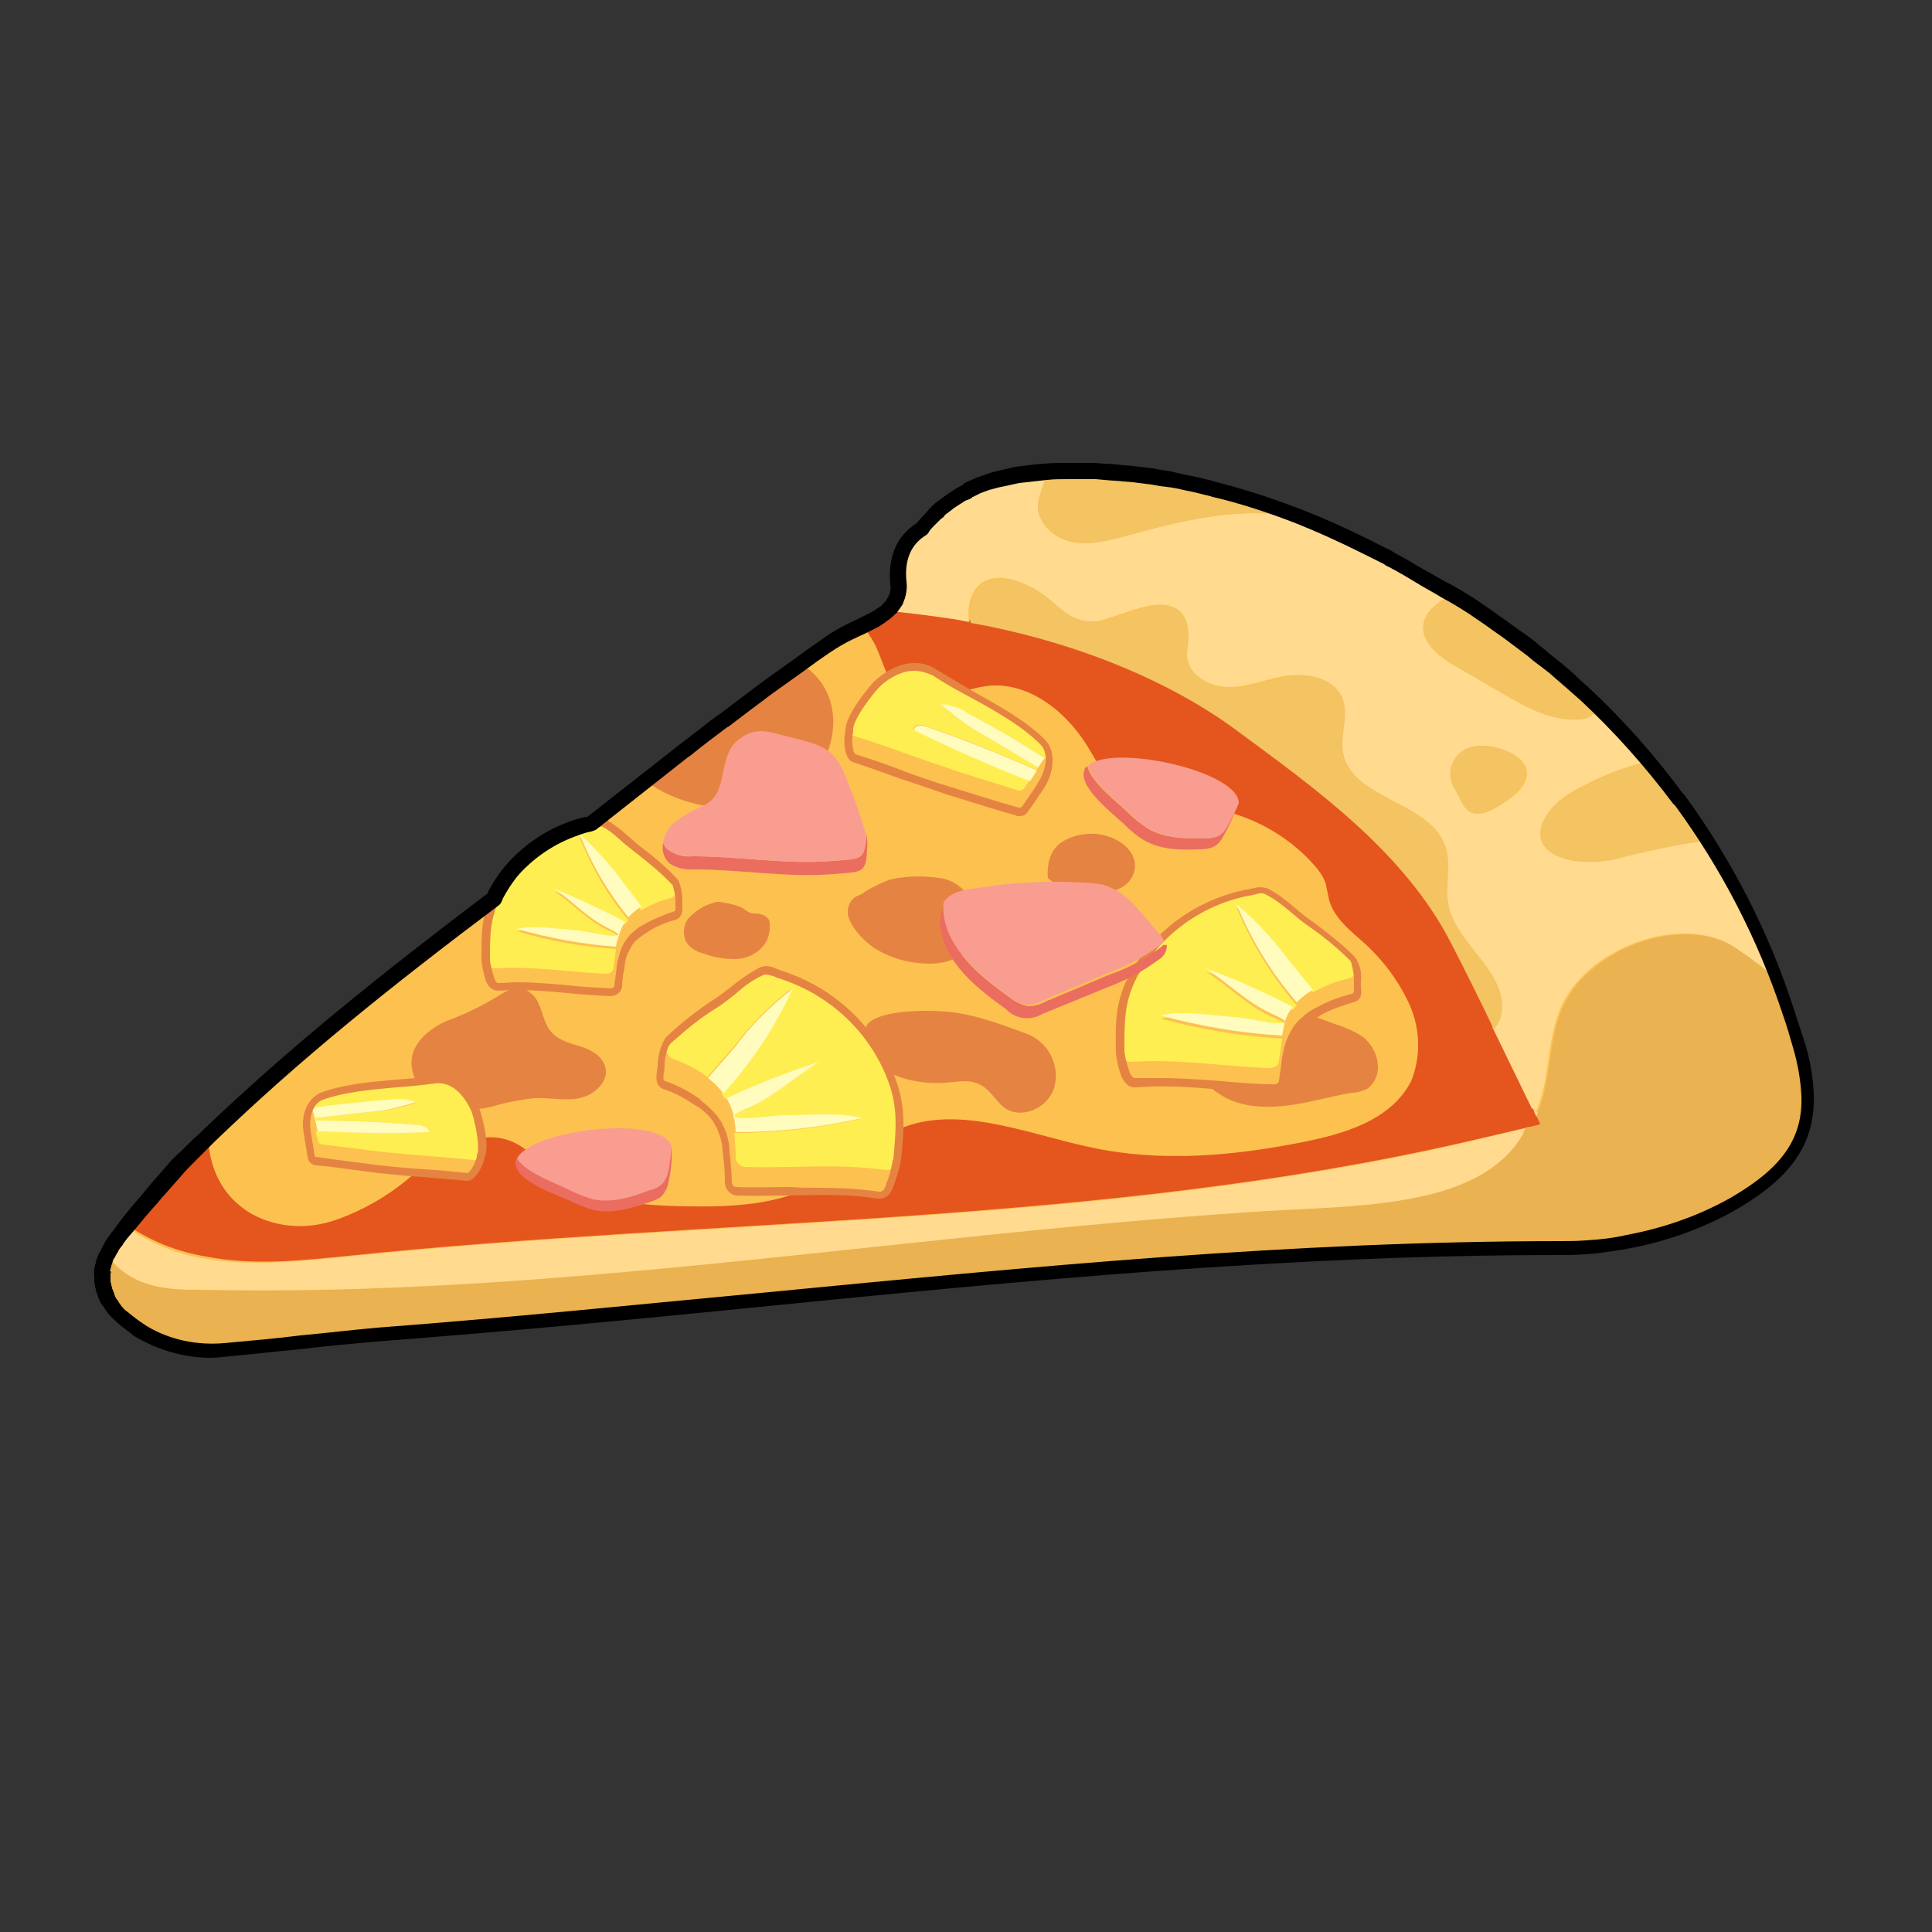 <?xml version="1.0" encoding="utf-8"?>
<!-- Generator: Adobe Illustrator 24.3.0, SVG Export Plug-In . SVG Version: 6.00 Build 0)  -->
<svg version="1.1" id="레이어_1" xmlns="http://www.w3.org/2000/svg" xmlns:xlink="http://www.w3.org/1999/xlink" x="0px"
	 y="0px" viewBox="0 0 250 250" style="enable-background:new 0 0 250 250;" xml:space="preserve">
<rect x="0" y="0" width="250" height="250" fill="#333333" stroke="none"/>
<style type="text/css">
	.st0{fill:#FDC14F;}
	.st1{fill:#E5561F;}
	.st2{fill:#E58442;}
	.st3{fill:#FFDA8F;}
	.st4{fill:#EAB250;}
	.st5{fill:#FFD87D;}
	.st6{fill:#F4C362;}
	.st7{fill:none;}
	.st8{fill:#FFEE52;}
	.st9{fill:#FFFCBD;}
	.st10{fill:#EA6D60;}
	.st11{fill:#F99D90;}
</style>
<g id="레이어_1_1_">
	<path class="st0" d="M234.1,141.7c-0.1-2.2-0.5-4.4-1.2-6.6c-7.6-25.5-22.9-45.2-45.6-58.8c-15.1-9.1-31.1-15.7-49.1-15.4
		c-7.1,0.1-14,1.2-18.9,7.4c-2.7,1.6-3.3,4.2-3.1,7c0.1,0.6,0,1.2-0.2,1.7c-0.6,1.9-2.6,3-4.7,3.9c-1.1,0.5-2.2,1-3.3,1.7
		c-14,9.5-28.2,21.6-42,31.9c-14,10.5-26.8,20.5-39,32.2c-0.7,0.6-1.4,1.3-2,1.9c-3.3,3.3-6.4,6.8-9.3,10.5l-0.1,0.1
		c-4.1,5.2-3.3,9.4,2.6,12.9c3.2,1.9,7,2.7,10.7,2.3c6.6-0.5,13.2-1.4,19.8-1.9c54.6-4.3,102.1-11.2,153.3-11.2
		c1.1,0,2.2-0.1,3.3-0.1c1.8-0.1,3.6-0.3,5.3-0.7c4.9-0.9,9.6-2.6,13.9-5C231.3,151.8,234.3,147.7,234.1,141.7z"/>
</g>
<g id="레이어_2_1_">
	<path class="st1" d="M45.1,162.5c48.3-5,97.4-3.9,144.8-14.8c3.1-0.7,6.3-1.5,9.5-2.2c-3.8-7.9-7.8-16.1-11.5-23.4
		c-6.1-12-17.8-20.4-27.8-27.8c-10.4-7.7-24.5-12.6-37.2-14.4c-2.7-0.4-5.4-0.6-8-1c-1,0.8-2.2,1.5-3.4,2c0.7,0.8,1.3,1.7,1.8,2.7
		c1,2.1,1.5,4.7,3.4,6.1c3.1,2.2,7.2-0.4,10.9-0.9c5.3-0.7,10.1,3.2,13,7.6c1.2,1.9,2.2,4,3.9,5.4c3.1,2.5,7.6,2.1,11.6,2.7
		c5.4,0.8,10.3,3.4,13.9,7.5c0.6,0.6,1.1,1.3,1.4,2.1c0.3,0.7,0.3,1.5,0.5,2.3c0.6,2.1,2.3,3.6,3.9,5c2.7,2.3,4.9,5.1,6.4,8.3
		c1.5,3.2,1.6,7,0.1,10.3c-2.4,4.9-8.4,6.7-13.8,7.8c-9,1.8-18.3,2.6-27.2,0.7c-8.6-1.8-17.8-5.9-25.7-2.1c-3.5,1.7-6.2,4.7-9.6,6.6
		c-5,2.9-11.2,3.2-17,3.1c-6.2-0.1-12.9-0.6-17.7-4.5c-1.7-1.3-3.1-3.1-5.1-3.9c-4.6-1.9-9.5,1.6-13.4,4.7c-2.8,2.4-6,4.3-9.5,5.5
		c-3.5,1.2-7.4,1-10.7-0.8c-4-2.3-5.6-6.2-5.7-10.3c-0.7,0.6-1.4,1.3-2,1.9c-3,3.1-5.9,6.3-8.6,9.7c3.1,2.2,6.7,3.6,10.4,4.2
		C32.9,163.8,39,163.1,45.1,162.5z"/>
	<path class="st0" d="M182.3,129.8c-1.5-3.2-3.7-6-6.4-8.3c-1.6-1.4-3.3-2.9-3.9-5c-0.2-0.8-0.3-1.5-0.5-2.3
		c-0.3-0.8-0.8-1.5-1.4-2.2c-3.6-4.1-8.6-6.7-14-7.5c-4-0.5-8.5-0.1-11.6-2.7c-1.7-1.4-2.8-3.5-3.9-5.4c-2.8-4.5-7.7-8.3-13-7.6
		c-3.8,0.5-7.8,3.1-10.9,0.9c-1.9-1.3-2.4-3.9-3.4-6.1c-0.5-1-1.1-1.9-1.8-2.7c-1.1,0.5-2.2,1-3.3,1.7c-1.5,1-3,2.1-4.6,3.2
		c8.1,4.8,3.8,18.2-6.5,18.7c-4.8,0.2-9.7-0.7-13.5-3.6c-5.9,4.6-11.7,9.3-17.5,13.6c-14,10.5-26.8,20.5-39,32.2
		c0.1,4.1,1.6,7.9,5.7,10.3c3.3,1.7,7.2,2,10.7,0.8c3.5-1.2,6.8-3.1,9.6-5.5c3.9-3.1,8.8-6.7,13.4-4.7c2,0.8,3.4,2.6,5.1,3.9
		c4.8,3.9,11.5,4.4,17.7,4.5c5.8,0.1,12-0.2,17-3.1c3.4-1.9,6-5,9.6-6.6c7.9-3.8,17.1,0.4,25.7,2.1c9,1.9,18.3,1,27.2-0.7
		c5.4-1,11.3-2.9,13.8-7.8C183.9,136.7,183.8,133,182.3,129.8z"/>
	<path class="st2" d="M97.1,104.6c10.3-0.5,14.6-13.9,6.5-18.7c-6.7,4.7-13.3,9.9-20,15.2C87.4,103.9,92.3,104.9,97.1,104.6z"/>
	<path class="st3" d="M26,167c45,1,90-7,135-10c13-1,30,0,36-10c0.2-0.3,0.3-0.7,0.4-1l-7.6,1.8c-47.3,10.9-96.4,9.8-144.8,14.8
		c-6.1,0.6-12.2,1.3-18.3,0.3c-3.8-0.6-7.3-2-10.4-4.2l-0.6,0.8l-0.1,0.1c-0.7,0.9-1.3,1.9-1.8,2.9C17,167,22.3,167,26,167z"/>
	<path class="st4" d="M234.1,141.7c-0.1-2.2-0.5-4.4-1.2-6.6c-0.8-2.8-1.8-5.6-2.8-8.3c-1.6-1.4-3.3-2.7-5.1-3.9c-7-5-20,0-23,8
		c-1.7,4.3-1.2,8.7-3,13l0,0l-0.2,0.5c0.2,0.4,0.4,0.7,0.5,1.1l-1.2,0.3c0,0.1-0.1,0.1-0.1,0.2s0.1-0.1,0.1-0.2l-0.7,0.1
		c-0.1,0.3-0.3,0.7-0.4,1c-6,10-23,9-36,10c-45,3-90,11-135,10c-3.7,0-9,0-12.2-4.6c-1.8,3.9-0.3,7.1,4.4,9.9
		c3.3,1.9,7,2.7,10.8,2.3c6.6-0.5,13.2-1.4,19.8-1.9c54.6-4.3,102.1-11.2,153.3-11.2c1.1,0,2.2-0.1,3.3-0.1c1.8-0.1,3.6-0.3,5.3-0.7
		c4.9-0.9,9.6-2.6,13.9-5C231.3,151.8,234.3,147.7,234.1,141.7z"/>
	<path class="st5" d="M199,144l-0.6-0.4l0.4,0.9L199,144z"/>
	<path class="st3" d="M203.6,111.3c-6.9-1.2-4.2-6.5-0.4-8.7c3.2-1.9,6.7-3.3,10.3-4.2c-2.1-2.5-4.3-4.9-6.6-7.2
		c-0.2,0.4-0.5,0.8-0.9,1.1c-0.5,0.3-1,0.5-1.6,0.5c-3.5,0.3-6.8-1.5-9.9-3.3L188,86c-2.9-1.7-4.1-3.6-3.8-5.3
		c0.3-1.5,1.6-2.8,3.9-3.8l-0.8-0.5c-6.2-3.8-12.8-7.1-19.6-9.8c-1.9,0-3.8-0.2-5.6-0.2c-5.6,0-11.1,1.5-16.6,3
		c-2.3,0.6-4.6,1.2-6.9,0.7s-4.4-2.5-4.3-4.8c0.1-1.5,1-2.8,1.1-4.2c-6.1,0.4-11.9,1.9-16.2,7.3c-2.7,1.6-3.3,4.2-3.1,7
		c0.1,0.6,0,1.2-0.2,1.7c-0.2,0.7-0.7,1.4-1.3,1.9c2.7,0.3,5.4,0.6,8,1c0.9,0.1,1.9,0.3,2.8,0.5c-0.6-4.3,2.2-7.9,8.6-4.2
		c2.9,1.7,4.1,4.3,7.7,4.1c3-0.2,11.8-5.8,11.9,1.9c0,0.8-0.2,1.6-0.2,2.4c0.1,2.6,3.1,4.2,5.7,4.2s5.1-1.2,7.7-1.5s5.7,0.4,6.7,2.8
		c0.9,2.2-0.3,4.7,0.1,7.1c1.1,6.2,11.5,6.3,13.3,12.3c0.7,2.3-0.2,4.8,0.3,7.2c0.9,5.3,7.8,8.8,6.9,14.1c-0.1,0.7-0.5,1.4-1,2
		c1.7,3.5,3.4,7,5.1,10.5l0.6,0.4c1.8-4.3,1.3-8.7,3-13c3-8,16-13,23-8c1.8,1.2,3.5,2.5,5.1,3.9c-2.4-6.3-5.5-12.4-9.1-18.2
		c-3.5,0.5-7,1.3-10.4,2C208.2,111.4,205.8,111.6,203.6,111.3z M196.2,102.7c-0.8,0.7-1.7,1.3-2.6,1.8c-0.7,0.4-1.4,0.7-2.2,0.8
		c-1.7,0-2.2-2-2.9-3.1c-1.2-1.6-0.8-3.9,0.8-5c0.5-0.3,1-0.5,1.5-0.6c0.4-0.1,0.8-0.1,1.3-0.1C195.4,96.7,199.9,99.1,196.2,102.7z"
		/>
	<path class="st6" d="M138.6,70.1c2.3,0.5,4.7-0.1,6.9-0.7c5.4-1.5,11-2.9,16.6-3c1.8,0,3.7,0.1,5.6,0.2c-9.4-3.7-19.5-5.6-29.6-5.5
		c-0.9,0-1.8,0-2.7,0.1c-0.1,1.4-1,2.8-1.1,4.2C134.2,67.7,136.4,69.6,138.6,70.1z"/>
	<path class="st6" d="M203.2,102.7c-3.9,2.2-6.5,7.4,0.4,8.7c2.3,0.3,4.7,0.1,6.9-0.6c3.4-0.8,6.9-1.6,10.4-2
		c-2.3-3.6-4.8-7-7.4-10.2C209.9,99.4,206.4,100.8,203.2,102.7z"/>
	<path class="st6" d="M187.4,116.9c-0.4-2.4,0.4-4.9-0.3-7.2c-1.8-6-12.2-6.2-13.3-12.3c-0.4-2.3,0.8-4.9-0.1-7.1
		c-1-2.4-4.1-3.2-6.7-2.8s-5.1,1.5-7.7,1.5s-5.6-1.6-5.7-4.2c0-0.8,0.2-1.6,0.2-2.4c-0.1-7.7-8.8-2.1-11.9-1.9
		c-3.6,0.2-4.9-2.4-7.7-4.1c-6.4-3.7-9.2-0.2-8.6,4.2c11.9,2.1,24.8,6.8,34.4,13.9c10,7.4,21.8,15.7,27.9,27.8
		c1.8,3.5,3.6,7.1,5.4,10.9c0.5-0.6,0.9-1.3,1-2C195.2,125.7,188.3,122.2,187.4,116.9z"/>
	<path class="st6" d="M184.2,80.7c-0.3,1.7,0.9,3.6,3.8,5.3l6.5,3.8c3.1,1.8,6.4,3.6,9.9,3.3c0.6,0,1.1-0.2,1.6-0.5
		c0.4-0.3,0.7-0.7,0.9-1.1c-5.7-5.5-11.9-10.4-18.7-14.5C185.9,77.9,184.5,79.2,184.2,80.7z"/>
	<path class="st6" d="M192,96.5c-0.4,0-0.8,0-1.3,0.1c-2,0.3-3.3,2.2-3,4.1c0.1,0.6,0.3,1.1,0.6,1.5c0.7,1.2,1.2,3.2,2.9,3.1
		c0.8-0.1,1.6-0.4,2.2-0.8c1-0.5,1.9-1.1,2.6-1.8C199.9,99.1,195.4,96.7,192,96.5z"/>
</g>
<g id="레이어_4">
	<path class="st2" d="M57.8,132.1c-2,0.9-4.1,2.5-4.5,4.7c-0.4,2.4,1.3,4.9,3.5,5.9c2.3,0.9,4.8,1.1,7.2,0.4c1.7-0.5,3.4-0.8,5.1-1
		c2-0.1,4,0.4,5.9,0s3.9-2.2,3.3-4.1c-0.4-1.4-1.9-2.2-3.2-2.6s-2.9-0.8-3.8-1.9c-1.2-1.4-1.1-3.6-2.4-4.8c-1.7-1.7-3.3-0.5-4.8,0.4
		C62.1,130.3,60,131.3,57.8,132.1z"/>
	<path class="st2" d="M99.1,118.6c0.3,0.2,0.5,0.5,0.5,0.9c0.1,1.1-0.2,2.2-0.9,3c-0.9,1-2.2,1.6-3.6,1.6c-1.4,0-2.7-0.2-4-0.7
		c-0.9-0.2-1.8-0.7-2.3-1.5c-0.5-1-0.4-2.3,0.4-3.2c0.8-0.8,1.8-1.5,2.9-1.8c0.5-0.2,1-0.3,1.5-0.1c0.8,0.1,1.6,0.3,2.3,0.6
		c0.6,0.3,0.9,0.8,1.7,0.8C98.1,118.2,98.7,118.3,99.1,118.6z"/>
	<path class="st2" d="M112,135.5c0.2,1.4,1.1,2.5,2.4,3c2.5,1.3,5.2,1.8,8,1.6c1.5-0.1,3.1-0.5,4.5,0.3c1.3,0.7,1.9,2,3,2.9
		c2.2,1.6,5.6,0.2,6.5-2.5c0.8-2.8-0.6-5.7-3.2-6.9c-3.5-1.3-7.1-2.7-10.8-3c-2.1-0.2-8.7-0.3-10.2,1.7c-0.1,0.2-0.2,0.5-0.2,0.8
		C111.9,134.1,111.9,134.8,112,135.5z"/>
	<path class="st2" d="M109.8,117.3c-0.2,0.7-0.1,1.4,0.3,2.1c0.7,1.3,1.7,2.3,2.9,3.2c1.7,1.1,3.7,1.8,5.7,2c2.4,0.3,5.2,0,6.8-2.1
		c1.4-2.1,1.3-4.9-0.4-6.8c-0.7-1-1.8-1.7-3-2c-2.3-0.4-4.6-0.4-6.9,0.1c-1.4,0.5-2.7,1.2-3.9,2C110.5,116,110,116.6,109.8,117.3z"
		/>
	<path class="st2" d="M157.9,135.8c-1,0.6-1.7,1.5-2,2.6c0,1.3,0.7,2.5,1.8,3.1c2.4,1.7,5.6,1.9,8.5,1.6s5.8-1.2,8.7-1.7
		c0.7,0,1.4-0.2,2-0.5c1-0.7,1.5-1.9,1.4-3.1c-0.1-1.4-0.8-2.7-1.9-3.6c-1.2-0.8-2.6-1.4-4-1.8C165.5,129.6,163.4,131.5,157.9,135.8
		z"/>
	<path class="st2" d="M139.4,108.1c1.3-0.3,2.7-0.3,3.9,0.1c2,0.6,4.2,2.4,3.4,4.8c-0.3,0.9-1,1.6-1.9,2c-2.8,1.4-6.4,0.5-8.9-1.1
		c-0.1-0.1-0.2-0.2-0.3-0.3c-0.1-0.7,0-1.3,0.1-2c0.2-1,0.7-1.9,1.5-2.5C137.9,108.6,138.7,108.3,139.4,108.1z"/>
</g>
<g id="레이어_3">
	<path class="st0" d="M87.7,116.6c0-0.7-0.1-1.4-0.3-2c0-0.2-0.1-0.4-0.3-0.5c-1.3-1.4-2.8-2.7-4.4-3.8c-1.8-1.3-2.7-2.6-4.6-3.6
		c-0.6-0.3-1.3,0-2,0.1c-5.1,1.1-9.5,4.4-12,9.1c-1.5,2.9-1.5,5.1-1.4,8.3c0,0.1,0,0.2,0,0.3c0.1,0.8,0.3,1.5,0.5,2.3
		c0.2,0.7,0.5,1.2,1.2,1.2c5.1-0.3,9.3,0.5,14.5,0.7c0.5,0,0.9-0.4,0.9-0.9c0.1-0.7,0.2-1.7,0.3-2.4c0.1-0.4,0.1-0.8,0.2-0.8
		c0.2-0.9,0.5-1.7,1-2.5l0.4-0.5c0.5-0.5,1.1-1,1.7-1.3l0.3-0.2c1.1-0.6,2.3-1.1,3.5-1.4C88,118.1,87.8,117.4,87.7,116.6z"/>
	<path class="st0" d="M175.6,127c0-0.8-0.1-1.6-0.3-2.3c0-0.2-0.1-0.5-0.3-0.6c-1.7-1.6-3.4-3.1-5.4-4.5c-2.2-1.5-3.3-3-5.7-4.2
		c-0.7-0.4-1.6,0-2.4,0.2c-6.2,1.3-11.6,5.1-14.8,10.7c-1.8,3.4-1.8,6-1.7,9.7c0,0.1,0,0.2,0,0.3c0.1,0.9,0.3,1.8,0.6,2.6
		c0.2,0.8,0.7,1.4,1.4,1.4c6.3-0.4,11.4,0.6,17.9,0.8c0.6,0,1.1-0.4,1.1-1c0.1-0.8,0.3-2,0.4-2.8l0.2-1c0.2-1,0.6-2,1.2-2.9l0.5-0.6
		c0.6-0.6,1.3-1.2,2.1-1.6l0.4-0.2c1.3-0.7,2.8-1.3,4.3-1.6C176,128.9,175.6,128,175.6,127z"/>
	<path class="st7" d="M167.7,129.7c-0.2,0.2-0.3,0.4-0.5,0.6"/>
	<path class="st8" d="M175,124.1c-1.7-1.6-3.4-3.1-5.4-4.5c-2.2-1.5-3.3-3-5.7-4.2c-0.7-0.4-1.6,0-2.4,0.2
		c-6.2,1.3-11.6,5.1-14.8,10.7c-1.8,3.4-1.8,6-1.7,9.7c0,0.8,0.6,1.4,1.4,1.4c0,0,0,0,0.1,0c6.3-0.4,11.4,0.6,17.9,0.8
		c0.6,0,1.1-0.4,1.1-1c0.1-0.8,0.3-2,0.4-2.8c-5.3-0.3-10.6-1.2-15.7-2.6c2.8-0.6,6.3,0,9.5,0.2c1.5,0.1,4.3,0.8,5.8,0.8
		c1.9-0.1-0.2-0.9-1.1-1.3c-3.2-1.5-5.5-4-8.4-5.8c3.9,1.4,7.6,3.1,11.3,5c0.1-0.2,0.3-0.4,0.5-0.6c-3.3-3.8-5.9-8.1-7.8-12.7
		c2.5,2.1,4.8,4.6,6.8,7.2l3.1,3.8l0.4-0.2c1.3-0.7,2.8-1.3,4.3-1.6c0.7-0.2,1.1-0.9,0.9-1.6C175.3,124.4,175.2,124.2,175,124.1z"/>
	<path class="st2" d="M164.9,141.4C164.9,141.4,164.9,141.4,164.9,141.4c-2.5-0.1-4.7-0.3-6.9-0.4c-3.6-0.3-7.1-0.6-11-0.3
		c-0.9,0.1-1.6-0.6-2-1.7c-0.3-0.9-0.5-1.8-0.6-2.7c0-0.2,0-0.3,0-0.5c-0.1-3.8,0-6.4,1.8-9.8c3.2-5.7,8.7-9.6,15.1-10.9
		c0.2,0,0.4-0.1,0.6-0.1c0.7-0.2,1.5-0.3,2.2,0c1.5,0.8,2.4,1.6,3.5,2.5c0.7,0.6,1.4,1.2,2.3,1.8c1.9,1.4,3.8,2.9,5.4,4.5
		c0.2,0.3,0.4,0.6,0.5,0.9c0.3,0.7,0.4,1.6,0.3,2.4c0,0.2,0,0.4,0,0.6c0.1,0.7,0.2,1.7-1,2c-1.4,0.4-2.8,0.9-4.1,1.6l-0.3,0.2
		c-0.7,0.4-1.4,0.9-2,1.5l-0.5,0.6c-0.5,0.8-0.9,1.7-1.1,2.6l-0.2,1c-0.1,0.8-0.3,2-0.4,2.8C166.5,140.7,165.8,141.4,164.9,141.4z
		 M150.1,139.5c2.8,0,5.3,0.2,8,0.4c2.2,0.2,4.4,0.4,6.8,0.4c0.3,0,0.6-0.2,0.6-0.5c0.1-0.8,0.3-2,0.4-2.9l0.2-1
		c0.2-1.1,0.7-2.1,1.3-3.1l0.5-0.6c0.7-0.7,1.4-1.3,2.2-1.7l0.4-0.2c1.4-0.8,2.9-1.3,4.4-1.7c0.3-0.1,0.3-0.1,0.3-1
		c0-0.2,0-0.4,0-0.7l0,0c0-0.7-0.1-1.4-0.3-2.1c0-0.2-0.1-0.4-0.2-0.5c-1.6-1.6-3.4-3.1-5.3-4.4c-0.9-0.6-1.7-1.3-2.4-1.9
		c-1-0.8-1.9-1.6-3.3-2.3c-0.4-0.2-0.9-0.1-1.5,0.1c-0.2,0-0.4,0.1-0.6,0.1c-6.1,1.2-11.3,5-14.4,10.4c-1.7,3.2-1.7,5.7-1.7,9.4
		c0,0.1,0,0.2,0,0.3c0.1,0.9,0.3,1.7,0.6,2.5c0.1,0.5,0.5,1.1,0.9,1C148.1,139.5,149.1,139.5,150.1,139.5z"/>
	<path class="st9" d="M167.3,130.3c-3.7-1.9-7.4-3.6-11.3-5c2.9,1.9,5.2,4.3,8.4,5.8c0.9,0.4,3,1.3,1.1,1.3c-1.5,0-4.3-0.7-5.8-0.8
		c-3.2-0.2-6.7-0.9-9.5-0.2c5.1,1.4,10.4,2.3,15.7,2.6c0.1-0.5,0.2-0.9,0.2-1C166.2,132.1,166.6,131.1,167.3,130.3z"/>
	<path class="st9" d="M160,117c1.9,4.6,4.5,8.9,7.8,12.7c0.6-0.6,1.3-1.2,2.1-1.6l-3.1-3.8C164.8,121.6,162.5,119.1,160,117z"/>
	<path class="st10" d="M112.1,107.8c0,0.1,0,0.2,0,0.3c-0.2,3.3-0.7,3-4.3,3.3c-6,0.5-12.1-0.6-18.1-0.6c-1.1,0.1-2.2-0.1-3.2-0.8
		c-0.3-0.2-0.5-0.6-0.7-0.9c-0.2,1,0.1,1.9,0.8,2.6c0.9,0.6,2,0.9,3.2,0.8c6,0,12.1,1.1,18.1,0.6c3.6-0.3,4.2,0,4.3-3.3
		C112.3,109.1,112.2,108.4,112.1,107.8z"/>
	<path class="st11" d="M89.6,110.8c6,0,12.1,1.1,18.1,0.6c3.6-0.3,4.2,0,4.3-3.3c0-0.1,0-0.2,0-0.3c-0.6-2.2-1.4-4.4-2.3-6.6
		c-1.6-4.4-3.1-4.7-7.4-5.8c-2.6-0.6-4.3-1.5-6.6,0.2c-3,2.2-1.3,6.9-4.4,8.5c-1.6,0.8-3.3,1.5-4.5,2.8c-0.5,0.6-0.9,1.4-1,2.2
		c0.1,0.3,0.4,0.7,0.7,0.9C87.4,110.6,88.5,110.9,89.6,110.8z"/>
	<path class="st10" d="M150.3,122.5c-2,1.5-4.3,2.8-6.7,3.6l-8.3,3.5c-0.7,0.4-1.5,0.6-2.3,0.6c-0.9-0.2-1.7-0.6-2.3-1.1
		c-3.5-2.5-7.2-5.4-8.2-9.5c-0.2-0.8-0.3-1.7-0.2-2.6c-0.7,1.2-0.9,2.7-0.4,4.1c1.1,4.1,4.8,7,8.3,9.5c1.2,1.3,3.2,1.5,4.7,0.6
		l8.3-3.4c2.4-0.9,4.7-2.1,6.7-3.6c0.7-0.4,1.1-1.1,1.1-1.9C150.6,122.2,150.4,122.3,150.3,122.5z"/>
	<path class="st11" d="M122.3,119.4c1.1,4.1,4.8,7,8.2,9.5c0.7,0.6,1.5,1,2.3,1.1c0.8,0,1.6-0.2,2.3-0.6l8.3-3.5
		c2.4-0.9,4.7-2.1,6.7-3.6c0.2-0.1,0.3-0.3,0.5-0.4c0,0,0-0.1,0-0.1c-0.1-0.4-0.3-0.7-0.6-1c-2.6-2.8-4.4-6.1-8.4-6.5
		c-5-0.4-10.1-0.2-15.1,0.6c-1.5,0.2-3.2,0.4-4.2,1.6l-0.2,0.3C122,117.7,122.1,118.6,122.3,119.4z"/>
	<path class="st10" d="M157.5,108.2c-0.5,0.2-1.1,0.3-1.7,0.3c-2.5,0-5.1,0-7.3-1.3c-0.9-0.6-1.8-1.3-2.6-2.1
		c-1.2-1.2-4.8-3.9-5.2-6c-0.1,0.1-0.1,0.1-0.2,0.2c-0.1,0.1-0.2,0.3-0.2,0.4c-0.8,2.1,3.7,5.6,5.1,6.9c0.8,0.8,1.6,1.5,2.6,2.1
		c2.2,1.3,4.8,1.3,7.3,1.2c0.6,0,1.2-0.1,1.7-0.3c0.6-0.3,1-0.8,1.3-1.4c0.7-1.2,1.3-2.5,1.8-3.9c0-0.2,0.1-0.3,0.1-0.5
		c-0.4,1-0.8,2-1.4,2.9C158.5,107.4,158.1,107.9,157.5,108.2z"/>
	<path class="st11" d="M140.8,99.1c0.4,2.1,4,4.8,5.2,6c0.8,0.8,1.6,1.5,2.6,2.1c2.2,1.3,4.8,1.3,7.3,1.3c0.6,0,1.2-0.1,1.7-0.3
		c0.6-0.3,1-0.8,1.3-1.4c0.5-0.9,1-1.9,1.4-2.9C160.2,99.7,143.8,96.2,140.8,99.1z"/>
	<path class="st10" d="M85.7,153.1c-0.4,0.4-1,0.7-1.6,0.8c-2.4,0.8-4.9,1.7-7.3,1.2c-1.1-0.3-2.1-0.7-3.1-1.2
		c-1.6-0.7-5.8-2.2-6.8-4.1c0,0.1-0.1,0.1-0.1,0.2c-0.1,0.2-0.1,0.3-0.1,0.5c0,2.3,5.3,4.1,7.1,4.9c1,0.5,2,0.9,3.1,1.2
		c2.4,0.5,5-0.3,7.3-1.1c0.6-0.2,1.1-0.4,1.5-0.8c0.4-0.5,0.7-1.1,0.8-1.7c0.3-1.4,0.5-2.8,0.4-4.3c0-0.2,0-0.3-0.1-0.5
		c0,1.1-0.2,2.1-0.4,3.2C86.4,152,86.1,152.6,85.7,153.1z"/>
	<path class="st11" d="M66.9,149.9c1.1,1.9,5.3,3.3,6.8,4.1c1,0.5,2,0.9,3.1,1.2c2.4,0.5,5-0.3,7.3-1.2c0.6-0.1,1.1-0.4,1.6-0.8
		c0.4-0.5,0.7-1.1,0.8-1.7c0.2-1.1,0.3-2.1,0.4-3.2C85.5,144.2,68.9,146.1,66.9,149.9z"/>
	<path class="st0" d="M62.1,149.7c0.7-1.3-0.4-5.3-0.7-6.1c-0.9-2.2-2.8-4.3-5.4-3.9c-4.6,0.7-10.3,0.6-14.5,2.2
		c-1.8,0.7-2.2,3-1.9,4.6c0.2,1,0.3,2.1,0.5,3.1c0,0.2,0.1,0.4,0.2,0.5c0.1,0.1,0.3,0.2,0.5,0.2c2.6,0.3,5.5,0.7,8.1,1
		c3.9,0.4,7.5,0.6,11.4,1C61.1,152.4,62,150.8,62.1,149.7z"/>
	<path class="st7" d="M40.8,145c0-0.1,0-0.2,0-0.3l-2.8,0.3C38.8,145,39.8,145,40.8,145z"/>
	<path class="st8" d="M61.4,143.6c-0.9-2.2-2.8-4.3-5.4-3.9c-4.6,0.7-10.3,0.6-14.5,2.2c-0.4,0.1-0.7,0.3-1,0.6
		c-0.2,0.2-0.2,0.5-0.1,0.9h0.2c3.3-0.5,6.5-0.8,9.8-1c1.2-0.2,2.3-0.1,3.4,0.3c-2,0.7-4.1,1.1-6.3,1.2l-6.8,0.8c0,0.1,0,0.2,0,0.3
		c4.6,0,9.1,0.2,13.6,0.6c0.5,0,1.2,0.4,1,0.9c-4.8,0.1-9.6,0.1-14.4-0.1c0,0.3,0.1,0.6,0.2,1c0,0.2,0.1,0.4,0.2,0.5
		c0.1,0.1,0.3,0.2,0.5,0.2c2.6,0.3,5.5,0.7,8.1,1c3.9,0.4,7.5,0.6,11.4,1C63.3,150.4,61.8,144.6,61.4,143.6z"/>
	<path class="st9" d="M40.7,144.7l6.8-0.8c2.1-0.1,4.2-0.6,6.3-1.3c-1.1-0.4-2.3-0.5-3.4-0.3c-3.2,0.2-6.5,0.6-9.8,1h-0.2
		c0,0.2,0.1,0.5,0.2,0.9C40.7,144.5,40.7,144.6,40.7,144.7z"/>
	<path class="st9" d="M54.4,145.6c-4.5-0.4-9.1-0.6-13.6-0.6c0.1,0.5,0.2,0.9,0.3,1.4c4.8,0.2,9.6,0.3,14.4,0.1
		C55.6,146.1,54.9,145.7,54.4,145.6z"/>
	<path class="st2" d="M60.5,152.8c0,0-0.1,0-0.1,0c-1.9-0.2-3.8-0.3-5.6-0.5c-1.9-0.1-3.8-0.3-5.8-0.5c-2.2-0.3-4.7-0.6-6.9-0.9
		l-1.2-0.1c-0.2,0-0.5-0.1-0.7-0.3l-0.1-0.1c-0.2-0.2-0.3-0.5-0.3-0.8c-0.1-0.3-0.1-0.7-0.2-1.1c-0.1-0.6-0.2-1.3-0.3-1.9
		c-0.4-2,0.3-4.4,2.2-5.2c2.9-1.1,6.4-1.4,9.8-1.7c1.7-0.1,3.3-0.3,4.8-0.5c2.4-0.4,4.7,1.2,5.9,4.2c0.2,0.4,1.5,4.7,0.7,6.4
		C62.5,150.9,61.5,152.8,60.5,152.8z M40.8,149.7c0.1,0,0.1,0,0.2,0l1.2,0.2c2.3,0.3,4.7,0.6,6.9,0.9c2,0.2,3.9,0.4,5.8,0.5
		c1.8,0.1,3.7,0.3,5.6,0.5c0.3-0.1,1-1.2,1.2-2.1l0-0.2c0.5-1-0.3-4.7-0.7-5.7c-0.4-0.9-1.9-4-4.8-3.6c-1.5,0.2-3.2,0.4-4.9,0.5
		c-3.3,0.3-6.7,0.6-9.5,1.6c-1.6,0.6-1.8,2.8-1.6,4c0.1,0.6,0.2,1.3,0.3,1.9c0.1,0.4,0.1,0.8,0.2,1.2
		C40.7,149.6,40.8,149.7,40.8,149.7z"/>
	<path class="st0" d="M109.9,94.6c-0.1-1.7,2.9-5.3,3.6-6c2-1.9,4.9-3.1,7.4-1.5c4.4,2.9,10.4,5.4,14,9c1.5,1.5,0.8,4.1-0.2,5.6
		c-0.7,1-1.3,2-2,2.9c-0.1,0.2-0.3,0.3-0.5,0.4c-0.2,0.1-0.4,0.1-0.6,0c-2.8-0.9-6-1.8-8.8-2.8c-4.3-1.4-8-2.9-12.3-4.2
		C109.7,97.8,109.6,95.8,109.9,94.6z"/>
	<path class="st7" d="M134.1,99.6c0.1-0.1,0.1-0.2,0.2-0.3l2.8,1.7C136.1,100.5,135.1,100.1,134.1,99.6z"/>
	<path class="st8" d="M113.4,88.6c2-1.9,4.9-3.1,7.4-1.5c4.4,2.9,10.4,5.4,14,9c0.3,0.3,0.6,0.7,0.8,1.1c0.1,0.3-0.1,0.6-0.3,1
		L135,98c-3.1-2-6.3-3.9-9.6-5.6c-1.1-0.7-2.4-1.1-3.7-1.3c1.8,1.7,3.8,3.1,5.9,4.2l6.7,4c-0.1,0.1-0.1,0.2-0.2,0.3
		c-4.7-2.1-9.5-4-14.4-5.7c-0.6-0.2-1.5-0.2-1.5,0.5c4.9,2.4,9.9,4.6,15,6.6c-0.2,0.3-0.4,0.6-0.6,0.9c-0.1,0.2-0.3,0.3-0.5,0.4
		c-0.2,0-0.4,0-0.6-0.1c-2.8-0.9-6-1.8-8.8-2.8c-4.3-1.4-8-2.9-12.3-4.2C108.3,94.7,112.6,89.4,113.4,88.6z"/>
	<path class="st9" d="M134.3,99.3l-6.7-4c-2.1-1.1-4.1-2.6-5.9-4.2c1.3,0.1,2.6,0.5,3.7,1.3c3.3,1.7,6.5,3.6,9.6,5.6l0.2,0.1
		c-0.2,0.2-0.4,0.5-0.6,0.8C134.5,99.1,134.4,99.2,134.3,99.3z"/>
	<path class="st9" d="M119.8,94c4.9,1.7,9.7,3.6,14.4,5.7c-0.3,0.4-0.6,0.9-0.9,1.4c-5.1-2-10.1-4.2-15-6.6
		C118.3,93.8,119.2,93.8,119.8,94z"/>
	<path class="st2" d="M131.8,105.6c-0.2,0-0.3,0-0.4-0.1l-2.1-0.6c-2.2-0.7-4.6-1.4-6.8-2.1c-2.1-0.7-4-1.4-5.9-2
		c-2-0.7-4.1-1.5-6.3-2.2c-1.1-0.5-1.2-2.9-0.9-4.1c0-2.1,3.3-5.9,3.7-6.3c2-1.9,5.2-3.4,8-1.6c1.5,0.9,3,1.8,4.7,2.8
		c3.4,1.9,6.9,3.8,9.4,6.3c1.6,1.6,1.1,4.4-0.1,6.3c-0.2,0.3-0.5,0.7-0.7,1c-0.4,0.7-0.9,1.3-1.3,1.9c-0.1,0.2-0.4,0.5-0.6,0.6
		C132.2,105.6,132,105.6,131.8,105.6z M118.3,86.8c-2.1,0-3.9,1.5-4.5,2.1c-0.7,0.7-3.5,4.2-3.4,5.6l0,0.1l0,0.1
		c-0.3,1.2,0,2.8,0.3,2.9c2.2,0.7,4.3,1.4,6.3,2.2c1.9,0.7,3.9,1.4,5.9,2c2.2,0.7,4.5,1.4,6.8,2.1l2.1,0.6c0.1,0,0.2,0,0.3,0
		c0,0,0.1-0.1,0.2-0.2c0.5-0.7,0.9-1.3,1.3-1.9c0.2-0.3,0.5-0.7,0.7-1.1c0.9-1.3,1.6-3.7,0.3-5c-2.4-2.4-5.8-4.3-9.1-6.1
		c-1.7-0.9-3.3-1.8-4.8-2.8C119.8,87,119,86.8,118.3,86.8z"/>
	<path class="st7" d="M81.3,118.8c-0.1,0.2-0.3,0.3-0.4,0.5"/>
	<path class="st8" d="M87.2,114c-1.3-1.4-2.8-2.7-4.4-3.8c-1.8-1.3-2.7-2.6-4.6-3.6c-0.6-0.3-1.3,0-2,0.1c-5.1,1.1-9.5,4.4-12,9.1
		c-1.5,2.9-1.5,5.1-1.4,8.3c0,0.6,0.5,1.2,1.1,1.2c0,0,0.1,0,0.1,0c5.1-0.3,9.3,0.5,14.5,0.7c0.5,0,0.9-0.4,0.9-0.8
		c0.1-0.7,0.2-1.7,0.3-2.4c-4.3-0.3-8.6-1-12.8-2.3c2.3-0.5,5.1,0,7.8,0.2c1.2,0.1,3.5,0.7,4.7,0.7c1.5,0-0.1-0.8-0.9-1.1
		c-2.6-1.3-4.4-3.4-6.8-5c3.2,1.2,6.2,2.7,9.2,4.3c0.1-0.2,0.3-0.3,0.4-0.5c-2.7-3.3-4.8-6.9-6.3-10.8c2.1,1.8,3.9,3.9,5.5,6.2
		l2.5,3.3c0.1-0.1,0.2-0.1,0.3-0.2c1.1-0.6,2.3-1.1,3.5-1.4c0.6-0.2,0.9-0.9,0.6-1.5C87.4,114.2,87.3,114.1,87.2,114z"/>
	<path class="st2" d="M79,128.9C79,128.9,79,128.9,79,128.9c-2-0.1-3.8-0.2-5.6-0.4c-3-0.3-5.7-0.5-8.9-0.3c-0.8,0-1.4-0.5-1.7-1.5
		c-0.2-0.7-0.4-1.5-0.5-2.3c0-0.2,0-0.3,0-0.4c0-3-0.1-5.4,1.5-8.5c2.6-4.8,7.1-8.2,12.3-9.3c0.2,0,0.3-0.1,0.5-0.1
		c0.6-0.1,1.3-0.3,1.9,0c1.2,0.7,2,1.4,2.8,2.1c0.6,0.5,1.1,1,1.9,1.6c1.6,1.2,3.1,2.5,4.4,3.9c0.2,0.2,0.3,0.5,0.4,0.8
		c0.2,0.6,0.3,1.4,0.3,2.1c0,0.2,0,0.3,0,0.5c0,0.6,0.1,1.5-0.8,1.9c-1.2,0.3-2.4,0.8-3.4,1.4l-0.3,0.2c-0.6,0.4-1.2,0.8-1.7,1.3
		l-0.3,0.4c-0.4,0.7-0.8,1.4-0.9,2.2c0,0.1-0.1,0.4-0.1,0.8c-0.1,0.3-0.3,1.5-0.3,2.4C80.4,128.3,79.8,128.9,79,128.9z M66.9,127.1
		c2.3,0,4.4,0.2,6.6,0.4c1.8,0.2,3.6,0.3,5.6,0.4l0,0c0.2,0,0.4-0.2,0.4-0.4c0.1-0.9,0.3-2.1,0.3-2.5c0.1-0.4,0.1-0.8,0.2-0.9
		c0.2-0.9,0.5-1.8,1.1-2.6l0.4-0.5c0.6-0.6,1.2-1.1,1.9-1.4l0.3-0.2c1.2-0.6,2.4-1.1,3.6-1.5c0.1,0,0.1-0.1,0.1-0.8
		c0-0.2,0-0.4,0-0.5l0,0c0-0.6-0.1-1.2-0.3-1.8c0-0.2-0.1-0.3-0.2-0.4c-1.3-1.4-2.8-2.6-4.3-3.8c-0.8-0.6-1.4-1.1-2-1.6
		c-0.8-0.7-1.5-1.4-2.6-2c-0.3-0.1-0.7,0-1.1,0.1c-0.2,0-0.3,0.1-0.5,0.1c-5,1.1-9.2,4.3-11.6,8.8c-1.4,2.8-1.4,5-1.4,8
		c0,0.1,0,0.2,0,0.3c0.1,0.7,0.3,1.4,0.5,2.1c0.1,0.3,0.3,0.9,0.7,0.8C65.3,127.2,66.1,127.1,66.9,127.1z"/>
	<path class="st9" d="M80.9,119.3c-3-1.6-6-3-9.2-4.3c2.4,1.6,4.2,3.7,6.8,5c0.7,0.4,2.4,1.1,0.9,1.1c-1.2,0-3.5-0.6-4.7-0.7
		c-2.6-0.2-5.5-0.7-7.8-0.2c4.2,1.2,8.5,2,12.8,2.3c0.1-0.4,0.1-0.7,0.2-0.8C80.1,120.9,80.4,120,80.9,119.3z"/>
	<path class="st9" d="M75,107.9c1.5,3.9,3.7,7.6,6.3,10.8c0.5-0.5,1-1,1.7-1.4l-2.5-3.3C78.9,111.9,77.1,109.8,75,107.9z"/>
	<path class="st0" d="M86.1,140.3c1.5,0.5,2.9,1.2,4.2,2.1c0.1,0.1,0.2,0.2,0.3,0.3c0.8,0.6,1.4,1.2,2,1.9l0.4,0.7
		c0.6,1,0.9,2.1,1,3.3c0,0.1,0.1,0.6,0.1,1.1c0.1,0.9,0.2,2.3,0.2,3.2c0,0.6,0.4,1.1,1,1.2c6.6,0.3,11.9-0.4,18.3,0.4
		c0.8,0.1,1.3-0.6,1.6-1.4c0.4-0.9,0.7-1.9,0.9-2.9c0-0.1,0.1-0.2,0.1-0.4c0.4-4.1,0.6-7-1-10.9c-2.6-6.2-7.7-11-14.2-13
		c-0.8-0.3-1.7-0.7-2.4-0.3c-2.6,1.2-3.7,2.8-6.2,4.3c-2.1,1.4-4,2.9-5.8,4.6c-0.2,0.2-0.3,0.4-0.4,0.7c-0.3,0.8-0.5,1.7-0.5,2.6
		C85.6,139,85.2,140,86.1,140.3z"/>
	<path class="st7" d="M93.5,141.4c0.2,0.2,0.3,0.5,0.4,0.7"/>
	<path class="st8" d="M86.6,134.7c1.8-1.7,3.8-3.2,5.8-4.6c2.4-1.6,3.6-3.1,6.2-4.3c0.7-0.3,1.6,0.1,2.4,0.3c6.4,2,11.6,6.8,14.2,13
		c1.5,3.9,1.3,6.8,1,10.9c0,0.8-0.7,1.4-1.5,1.4c0,0,0,0-0.1,0c-6.4-0.9-11.7-0.2-18.3-0.4c-0.6-0.1-1.1-0.6-1.1-1.2
		c0-0.9-0.1-2.3-0.2-3.2c5.5,0,10.9-0.6,16.3-1.8c-2.8-0.9-6.4-0.4-9.7-0.4c-1.5,0-4.5,0.6-6,0.4c-1.9-0.2,0.2-1,1.2-1.4
		c3.4-1.5,5.9-4,9-5.9c-4.1,1.3-8.1,2.9-12,4.7c-0.1-0.2-0.3-0.5-0.4-0.7c3.7-4,6.7-8.6,9-13.6c-2.8,2.2-5.3,4.7-7.4,7.5l-3.5,4
		l-0.3-0.3c-1.3-0.9-2.7-1.6-4.2-2.1c-0.7-0.4-1-1.3-0.7-2C86.4,134.9,86.5,134.8,86.6,134.7z"/>
	<path class="st2" d="M113.8,155.1c-0.1,0-0.2,0-0.2,0c-3.9-0.6-7.5-0.5-11.2-0.4c-2.2,0-4.6,0.1-7.1,0c-0.9-0.1-1.5-0.9-1.5-1.7
		c0-1.1-0.1-2.7-0.2-3.1c0-0.3,0-0.6-0.1-0.8c0-0.2,0-0.3,0-0.4c-0.1-1-0.4-2.1-0.9-3l-0.4-0.7c-0.5-0.7-1.2-1.3-1.9-1.8l-0.2-0.1
		c-0.1,0-0.1-0.1-0.2-0.1c-1.3-0.9-2.6-1.6-4.1-2.1l0,0c-1-0.4-0.9-1.4-0.8-2.2c0-0.2,0.1-0.5,0.1-0.8c0-0.9,0.2-1.9,0.6-2.8
		c0.1-0.3,0.3-0.6,0.5-0.9c1.8-1.7,3.8-3.3,5.9-4.7c1-0.6,1.7-1.2,2.5-1.8c1.1-0.9,2.2-1.7,3.7-2.5c0.8-0.4,1.6-0.1,2.3,0.2
		c0.2,0.1,0.3,0.1,0.5,0.2c6.6,2.1,11.9,6.9,14.5,13.3c1.7,4.1,1.4,7.2,1,11.1c0,0.1,0,0.2-0.1,0.3l0,0.2c-0.2,1-0.5,2-0.9,3
		C115.3,154.5,114.7,155.1,113.8,155.1z M105.9,153.7c2.5,0,5.1,0.1,7.8,0.5c0.6,0.1,0.9-0.6,1-1.1c0.4-0.9,0.6-1.8,0.8-2.8
		c0-0.1,0-0.2,0.1-0.3c0.4-4.4,0.6-7-0.9-10.7c-2.5-6.1-7.6-10.7-13.9-12.7c-0.2,0-0.3-0.1-0.5-0.2c-0.6-0.2-1.2-0.4-1.6-0.2
		c-1.5,0.7-2.5,1.5-3.5,2.4c-0.8,0.6-1.6,1.3-2.6,1.9c-2.1,1.3-4,2.9-5.8,4.5c-0.1,0.1-0.2,0.3-0.3,0.4c-0.3,0.8-0.5,1.6-0.5,2.5
		c0,0.3,0,0.6-0.1,0.9c-0.1,0.9-0.1,1,0.2,1.1c1.5,0.5,3,1.3,4.3,2.2c0.1,0.1,0.2,0.1,0.2,0.2l0.1,0.1c0.8,0.6,1.5,1.3,2.1,2
		l0.5,0.7c0.6,1.1,1,2.3,1.1,3.5c0,0.1,0,0.2,0,0.3c0,0.2,0,0.5,0.1,0.8c0,0.5,0.2,2.1,0.2,3.2c0,0.4,0.2,0.7,0.6,0.7
		c2.4,0.1,4.7,0,7,0C103.6,153.7,104.8,153.7,105.9,153.7z"/>
	<path class="st9" d="M94,142.1c3.9-1.8,7.9-3.4,12-4.7c-3.1,1.9-5.7,4.4-9,5.9c-1,0.4-3.1,1.2-1.2,1.4c1.5,0.1,4.4-0.4,6-0.4
		c3.3,0,6.9-0.4,9.7,0.4c-5.3,1.2-10.8,1.8-16.3,1.8c0-0.6-0.1-1-0.1-1.1C95,144.2,94.6,143.1,94,142.1z"/>
	<path class="st9" d="M102.6,127.9c-2.3,5-5.3,9.5-9,13.6c-0.6-0.8-1.2-1.4-2-2l3.5-4C97.2,132.6,99.8,130.1,102.6,127.9z"/>
</g>
<g id="레이어_5">
	<path d="M27.3,175.7c-3.3,0-6.5-0.9-9.4-2.5c-0.4-0.2-0.7-0.4-1-0.7l-1.2-0.9l-0.8-0.7c-0.2-0.2-0.4-0.4-0.6-0.6l-0.1-0.1
		c-0.3-0.3-0.4-0.5-0.6-0.8c-0.1-0.1-0.1-0.2-0.2-0.3c-0.1-0.1-0.2-0.3-0.3-0.4c-0.1-0.1-0.1-0.2-0.2-0.4c-0.1-0.2-0.2-0.4-0.2-0.5
		l-0.1-0.3c-0.1-0.2-0.1-0.3-0.2-0.6c0-0.2-0.1-0.3-0.1-0.5c0-0.2-0.1-0.4-0.1-0.6l0-0.8c0-0.2-0.1-0.4,0-0.7c0-0.1,0-0.2,0-0.2
		l0.1-0.4c0-0.1,0.1-0.2,0.1-0.3c0,0,0-0.1,0-0.1c0.1-0.4,0.3-0.9,0.5-1.3l0.1-0.1c0.1-0.1,0.1-0.3,0.2-0.4c0-0.1,0.1-0.3,0.2-0.4
		l0.2-0.4c0.1-0.2,0.3-0.5,0.4-0.6c0.1-0.1,0.1-0.2,0.2-0.3c0.2-0.3,0.5-0.6,0.7-0.9l0.5-0.7c0.7-0.9,1.4-1.8,2.1-2.6l0.7-0.8
		c0.5-0.6,0.9-1.1,1.4-1.7l2.2-2.5c0.5-0.6,1.1-1.2,1.7-1.7l0.7-0.7c0.5-0.5,1-1,1.6-1.5l0.5-0.5c11.2-10.7,22.8-20,36.8-30.6
		l0.1-0.3c0.7-1.3,1.5-2.5,2.4-3.5c2.3-2.6,5.2-4.5,8.4-5.6c0.6-0.2,1.3-0.4,1.9-0.5l0.1,0l12-9.4c1.6-1.2,3.2-2.5,4.8-3.7l0.2-0.1
		c1.6-1.2,3.3-2.5,4.9-3.7l0.8-0.6c1.4-1,2.8-2,4.2-3c0.5-0.4,1-0.7,1.5-1.1c1-0.7,2-1.4,3-2.1c1.1-0.7,2.3-1.3,3.4-1.8l1.8-0.9
		l0.7-0.4c0.2-0.2,0.5-0.3,0.7-0.5l0.2-0.2c0.1-0.1,0.1-0.1,0.2-0.2c0.1-0.1,0.1-0.1,0.2-0.2l0.3-0.5c0.1-0.1,0.1-0.3,0.2-0.4
		c0.1-0.4,0.2-0.8,0.1-1.3c-0.3-3.6,0.8-6.2,3.4-7.9c0.3-0.3,0.5-0.6,0.8-0.9l0.3-0.3c0.2-0.2,0.4-0.5,0.6-0.7l0.4-0.4
		c0.2-0.2,0.4-0.4,0.6-0.5l1.5-1.1l1.1-0.7c0.2-0.1,0.6-0.3,0.7-0.4l0.1-0.1c0.1-0.1,0.2-0.1,0.3-0.2l1.4-0.6l2-0.7l3-0.7l2.5-0.3
		l1.2-0.1c0.9-0.1,1.9-0.1,2.8-0.1c0.8,0,1.7,0,2.5,0c0.4,0,0.8,0,1.2,0l1.2,0.1c0.8,0,1.7,0.1,2.6,0.2l1.2,0.1
		c0.8,0.1,1.7,0.2,2.5,0.3l1.1,0.2c0.9,0.1,1.8,0.3,2.6,0.5l0.9,0.2c1.2,0.2,2.2,0.5,3.1,0.7l0.3,0.1c3.6,0.9,7.3,2.1,10.7,3.4
		c2.9,1.1,5.9,2.4,9.5,4.2l2.4,1.2c0.3,0.1,0.5,0.3,0.7,0.4l1.8,1c0.3,0.2,0.7,0.4,1,0.6l1.6,0.9c0.5,0.3,0.9,0.5,1.4,0.8
		c0.4,0.2,0.8,0.5,1.3,0.7l0.9,0.5c0.9,0.5,1.8,1.1,2.6,1.6l1.9,1.3l1.4,1c0.9,0.6,1.9,1.4,3.1,2.2c0.4,0.3,0.8,0.6,1.2,0.9l0.7,0.6
		c0.4,0.3,0.8,0.6,1.2,1l0.9,0.7c1,0.8,2.2,1.8,3.3,2.9l0.8,0.7c4.5,4.2,8.6,8.8,12.2,13.7l0.3,0.3c6.1,8.4,10.9,17.7,14.1,27.6
		c0.5,1.5,0.9,2.8,1.4,4.3c0.7,2.2,1.1,4.5,1.2,6.8c0,0,0,0,0,0c0.2,6.3-2.8,10.7-10,14.9c-4.4,2.5-9.2,4.2-14.2,5.1
		c-1.8,0.3-3.6,0.6-5.4,0.7c-1.3,0.1-2.3,0.1-3.3,0.1c-35,0-68.3,3.2-103.4,6.7c-16,1.6-32.6,3.2-49.8,4.5c-3.3,0.3-6.6,0.6-9.9,1
		c-3.3,0.3-6.6,0.7-10,1C28.5,175.6,27.9,175.7,27.3,175.7z M14.3,164.8c0,0.1,0,0.1,0,0.2v0.8c0,0.1,0,0.2,0.1,0.3
		c0,0.1,0,0.1,0,0.2c0,0.1,0.1,0.2,0.1,0.3c0,0.1,0,0.2,0.1,0.3l0.1,0.3c0,0.1,0.1,0.1,0.1,0.2l0,0.1c0,0.1,0.1,0.2,0.1,0.3
		c0.1,0.1,0.1,0.2,0.2,0.3c0,0,0,0.1,0.1,0.1c0,0.1,0.1,0.1,0.1,0.2c0.1,0.2,0.3,0.4,0.4,0.6l0.1,0.1c0.2,0.2,0.3,0.4,0.5,0.5l1,0.8
		l0.8,0.6c0.3,0.2,0.6,0.4,0.9,0.6c3,1.8,6.5,2.5,10,2.2c3.3-0.3,6.7-0.6,9.9-1c3.2-0.3,6.6-0.7,9.9-1c17.2-1.3,33.7-3,49.7-4.5
		c35.2-3.4,68.5-6.7,103.6-6.7c0.9,0,1.9,0,3.2-0.1c1.7-0.1,3.5-0.3,5.2-0.7c4.8-0.9,9.4-2.5,13.6-4.9c6.5-3.8,9.2-7.6,9-13.1
		c-0.1-2.1-0.5-4.3-1.1-6.3c-0.4-1.4-0.8-2.8-1.3-4.2c-3.2-9.7-7.9-18.8-13.9-27l-0.3-0.3c-3.6-4.8-7.6-9.3-12-13.4l-0.8-0.7
		c-1.1-1-2.2-1.9-3.2-2.8l-0.9-0.7c-0.4-0.3-0.8-0.6-1.2-0.9l-0.7-0.6c-0.4-0.3-0.8-0.6-1.2-0.9c-1.2-0.9-2.1-1.6-3-2.2l-1.4-1
		l-1.9-1.3c-0.8-0.5-1.7-1.1-2.6-1.6l-0.9-0.5c-0.4-0.2-0.8-0.5-1.2-0.7c-0.5-0.3-0.9-0.5-1.4-0.8l-1.5-0.9c-0.3-0.2-0.7-0.4-1-0.6
		l-1.8-1c-0.2-0.1-0.5-0.2-0.7-0.4l-2.4-1.2c-3.6-1.8-6.5-3.1-9.3-4.2c-3.4-1.3-7-2.5-10.5-3.3l-0.3-0.1c-0.9-0.2-1.9-0.5-3-0.7
		l-0.9-0.2c-0.8-0.2-1.7-0.3-2.6-0.4l-1.1-0.2c-0.8-0.1-1.6-0.2-2.4-0.3l-1.2-0.1c-0.8-0.1-1.6-0.1-2.5-0.2l-1.1-0.1
		c-0.3,0-0.8,0-1.2,0c-0.8,0-1.6,0-2.4,0c-1,0-1.8,0-2.7,0.1l-3.6,0.4l-2.8,0.6l-1.1,0.3l-1.1,0.4l-1,0.5c-0.1,0-0.1,0-0.1,0.1
		l-0.2,0.1c-0.1,0.1-0.5,0.2-0.7,0.3l-1.4,0.9l-0.9,0.7c-0.2,0.1-0.4,0.3-0.5,0.5l-0.4,0.3c-0.2,0.2-0.3,0.3-0.5,0.5l-0.3,0.3
		c-0.3,0.3-0.6,0.6-0.8,1c-0.1,0.1-0.1,0.1-0.2,0.2c-2,1.2-2.9,3.2-2.6,6.1c0.1,0.7,0,1.4-0.2,2.1c-0.1,0.3-0.2,0.5-0.3,0.8
		l-0.4,0.6c-0.1,0.1-0.2,0.3-0.3,0.4c0,0.1-0.2,0.2-0.3,0.3l-0.2,0.2c-0.3,0.3-0.6,0.5-0.9,0.7l-0.1,0.1l-0.9,0.6l-1.8,0.9
		c-1.1,0.5-2.2,1-3.2,1.6c-1,0.6-2,1.3-3,2c-0.5,0.4-1,0.7-1.5,1.1c-1.4,1-2.8,2-4.2,3l-0.8,0.6c-1.6,1.2-3.2,2.4-4.9,3.7l-0.2,0.1
		c-1.6,1.2-3.2,2.4-4.8,3.7L89,98l-11.8,9.3c-0.1,0.1-0.2,0.1-0.4,0.2l-0.3,0.1c-0.6,0.1-1.2,0.3-1.7,0.5c-2.9,1-5.5,2.7-7.6,5
		c-0.8,0.9-1.5,2-2.1,3.1l-0.2,0.5c-0.1,0.2-0.2,0.3-0.3,0.4c-14.1,10.6-25.7,19.9-36.8,30.6l-0.5,0.5c-0.5,0.5-1,1-1.5,1.5
		l-0.7,0.7c-0.5,0.5-1.1,1.1-1.6,1.7l-2.2,2.5c-0.5,0.5-0.9,1.1-1.4,1.6l-0.7,0.8c-0.7,0.8-1.4,1.7-2.1,2.5l-0.6,0.7
		c-0.2,0.3-0.4,0.5-0.6,0.8c0,0.1-0.1,0.2-0.2,0.3c-0.1,0.1-0.2,0.3-0.3,0.4l-0.2,0.4c-0.1,0.1-0.1,0.2-0.2,0.3
		c-0.1,0.2-0.1,0.3-0.2,0.4l-0.1,0.1c-0.1,0.3-0.2,0.6-0.3,0.9c0,0.2-0.1,0.3-0.1,0.4l-0.1,0.3C14.4,164.5,14.4,164.6,14.3,164.8z
		 M12.4,164.2C12.4,164.2,12.4,164.2,12.4,164.2C12.4,164.2,12.4,164.2,12.4,164.2z M12.6,163.5C12.6,163.5,12.6,163.5,12.6,163.5
		C12.6,163.5,12.6,163.5,12.6,163.5z"/>
</g>
</svg>
